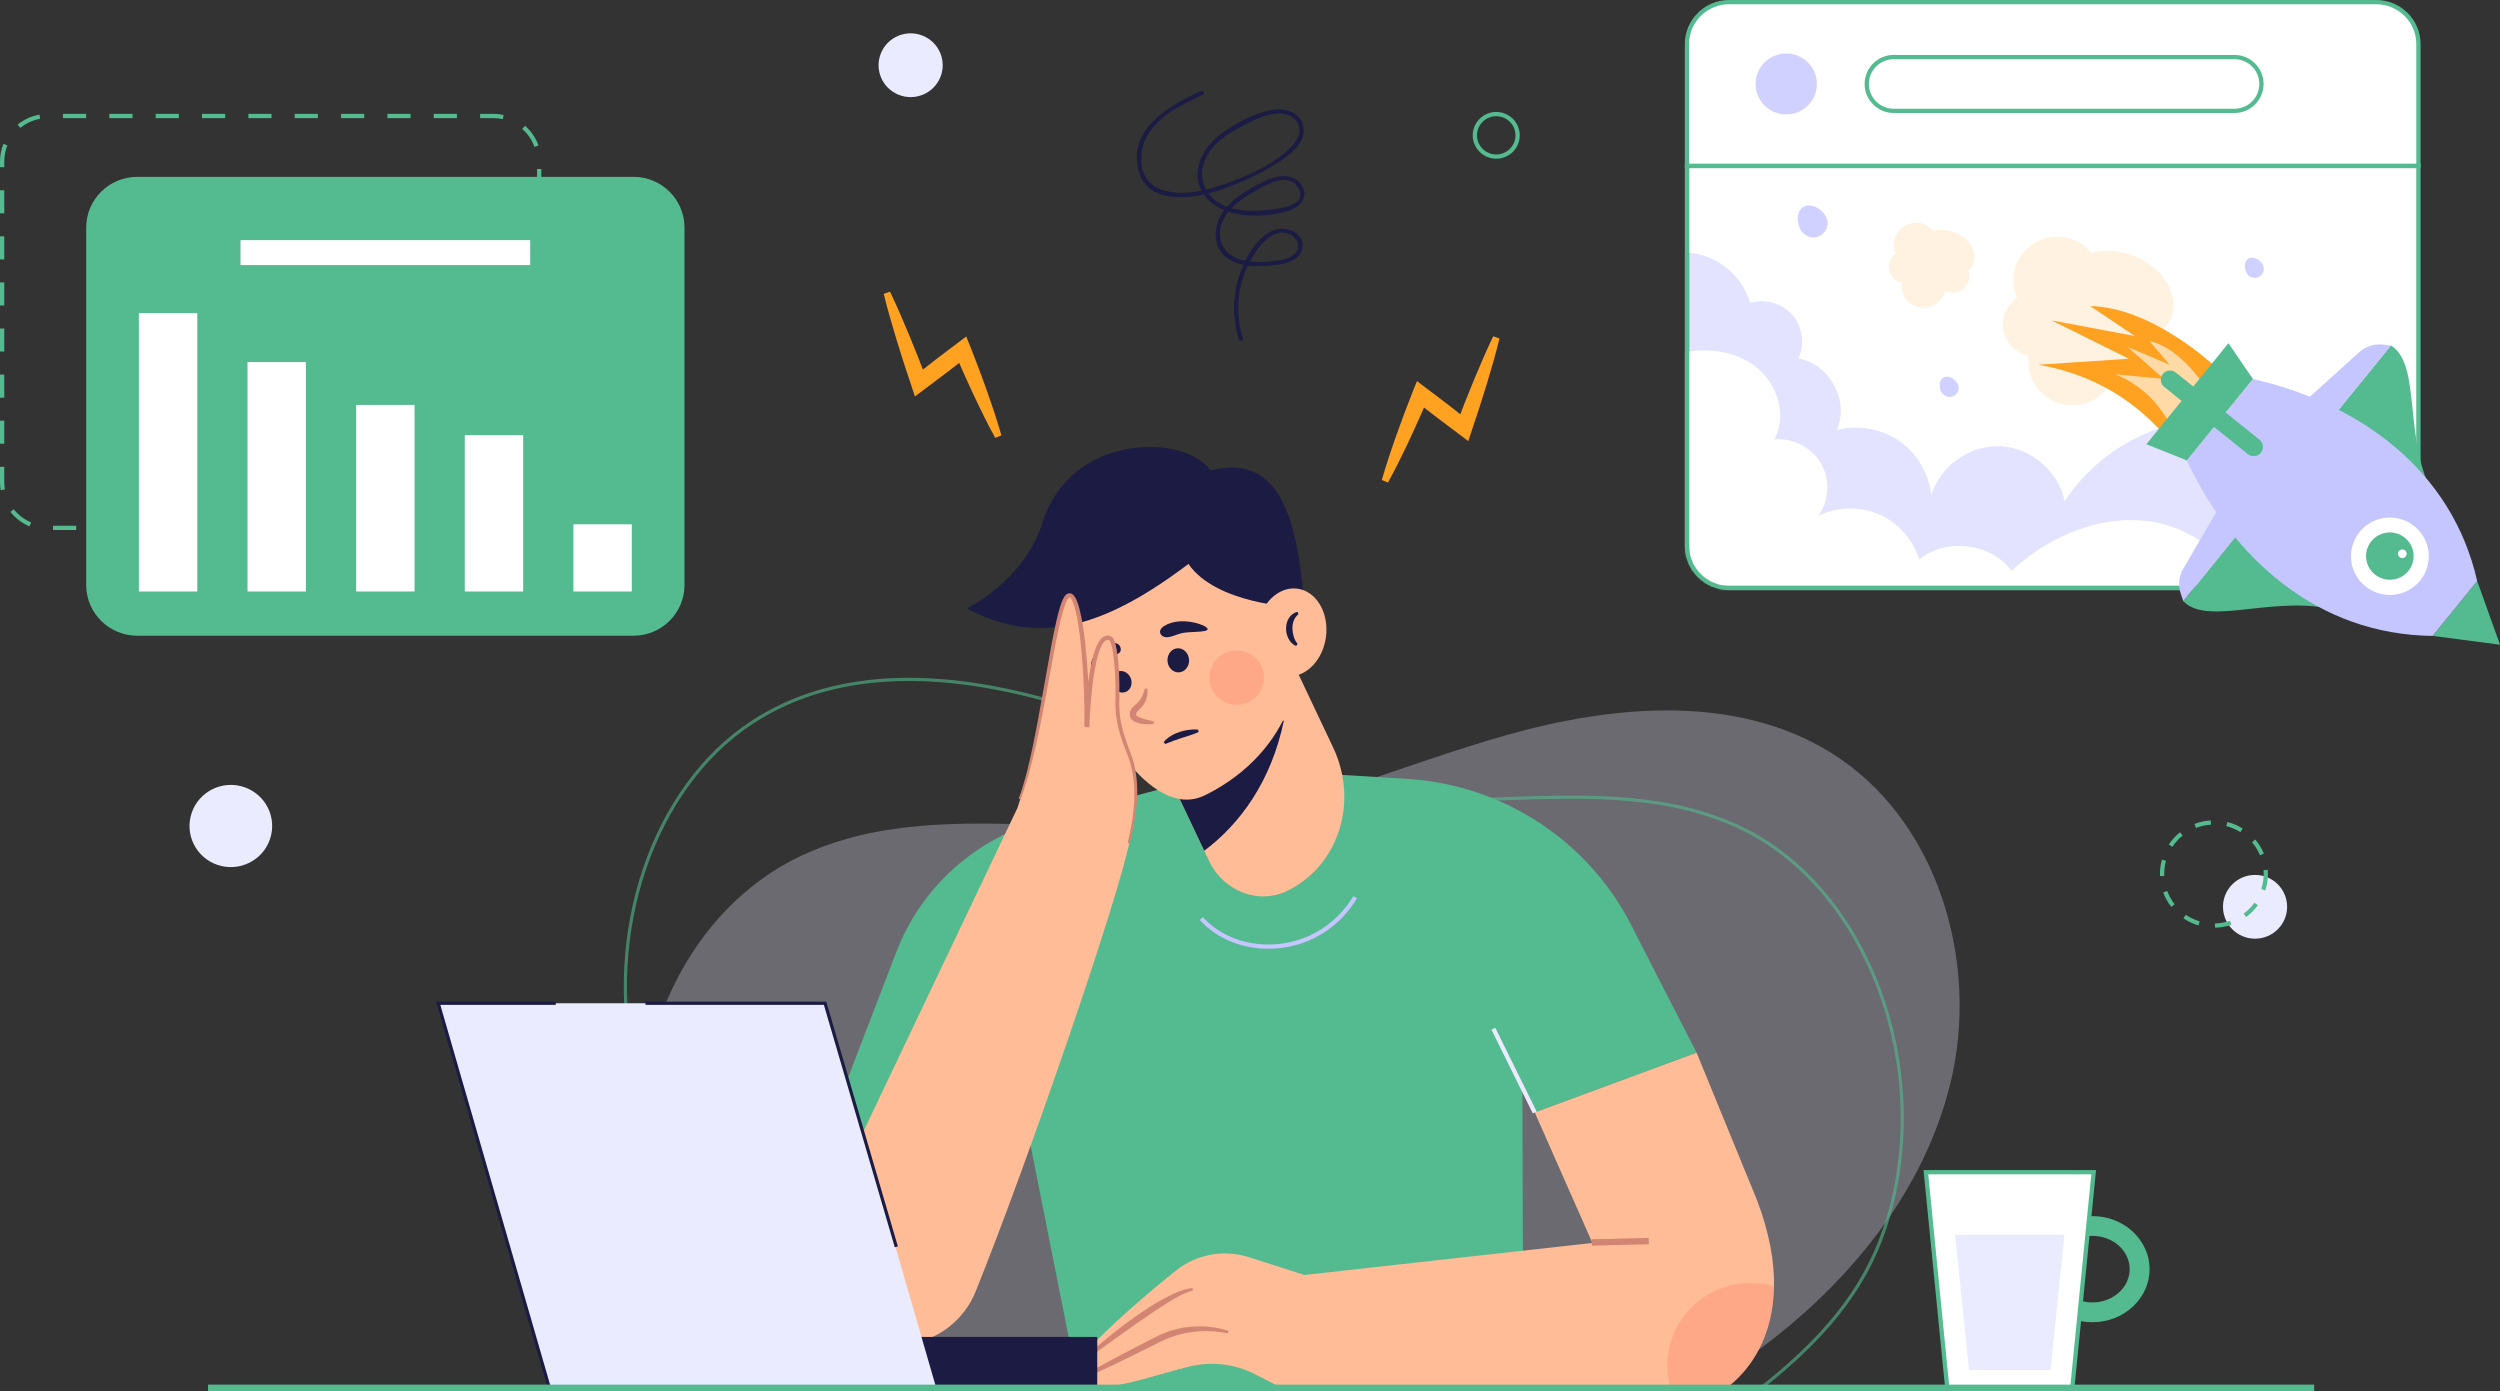 <svg width="789" height="439" viewBox="0 0 789 439" fill="none" xmlns="http://www.w3.org/2000/svg">
<rect x="0" y="0" width="789" height="439" fill="#333333" stroke="none"/>
<g clip-path="url(#clip0_5_770)">
<path opacity="0.3" d="M535.257 439C537.96 437.415 540.635 435.779 543.281 434.089C577.001 412.55 605.937 380.817 615.492 342.117C625.049 303.417 611.372 257.826 577.134 237.115C547.366 219.107 509.249 222.48 475.723 231.916C442.194 241.35 409.897 256.263 375.236 259.834C334.185 264.063 290.174 252.466 252.893 270.067C211.515 289.6 192.864 342.983 206.268 386.534C212.414 406.496 224.151 424.081 239.311 438.451L535.254 439.003L535.257 439Z" fill="#EBEBFF"/>
<path opacity="0.6" d="M277.72 438.833L277.597 438.754C274.954 437.083 272.337 435.359 269.818 433.628C233.061 408.341 208.193 374.198 199.795 337.49C189.917 294.315 205.633 248.051 237.162 227.495C261.734 211.473 294.882 209.616 335.692 221.974C346.304 225.189 356.954 229.071 367.255 232.829C388.413 240.544 410.288 248.525 432.796 251.014C446.727 252.552 461.249 252.053 475.295 251.563C501.125 250.666 527.832 249.741 551.318 261.682C589.926 281.307 610.252 336.022 596.625 383.644C590.742 404.2 578.78 420.465 556.625 438.027L556.489 438.135H556.314L277.72 438.836V438.833ZM286.865 214.919C267.867 214.919 251.433 219.394 237.718 228.335C206.526 248.67 190.994 294.486 200.783 337.269C209.124 373.727 233.849 407.655 270.396 432.8C272.864 434.5 275.424 436.189 278.016 437.825L556.139 437.127C578.028 419.745 589.85 403.66 595.656 383.363C609.156 336.177 589.059 281.992 550.857 262.572C527.603 250.751 501.03 251.677 475.33 252.564C461.249 253.054 446.692 253.559 432.685 252.008C410.053 249.507 388.117 241.508 366.906 233.77C356.621 230.018 345.983 226.14 335.396 222.934C317.745 217.588 301.54 214.919 286.865 214.919Z" fill="#54BB90"/>
<path d="M660.373 417.294C650.428 417.294 642.341 409.781 642.341 400.546C642.341 391.312 650.431 383.798 660.373 383.798C670.315 383.798 678.405 391.312 678.405 400.546C678.405 409.781 670.315 417.294 660.373 417.294ZM660.373 390.039C653.893 390.039 648.62 394.751 648.62 400.543C648.62 406.335 653.893 411.047 660.373 411.047C666.853 411.047 672.125 406.335 672.125 400.543C672.125 394.751 666.853 390.039 660.373 390.039Z" fill="#54BA90"/>
<path d="M654.017 438.027H614.555L607.808 369.95H660.764L654.017 438.027Z" fill="white"/>
<path d="M654.628 438.7H613.942L607.062 369.277H661.508L654.628 438.7ZM615.165 437.358H653.405L660.018 370.62H608.552L615.165 437.358Z" fill="#54BA90"/>
<path d="M647.15 432.371H621.418L617.019 389.691H651.549L647.15 432.371Z" fill="#EBEBFF"/>
<path d="M155.698 167.269H148.383V165.926H155.698C157.356 165.926 158.979 165.636 160.52 165.064L160.99 166.321C159.3 166.95 157.518 167.265 155.698 167.265V167.269ZM141.071 167.269H133.756V165.926H141.071V167.269ZM126.444 167.269H119.129V165.926H126.444V167.269ZM111.817 167.269H104.502V165.926H111.817V167.269ZM97.19 167.269H89.875V165.926H97.19V167.269ZM82.563 167.269H75.248V165.926H82.563V167.269ZM67.936 167.269H60.62V165.926H67.936V167.269ZM53.309 167.269H45.993V165.926H53.309V167.269ZM38.681 167.269H31.366V165.926H38.681V167.269ZM24.054 167.269H16.739V165.926H24.054V167.269ZM9.316 166.11C6.963 165.131 4.876 163.558 3.281 161.562L4.339 160.728C5.79 162.547 7.69 163.981 9.837 164.872L9.316 166.11ZM167.206 162.01L166.18 161.135C167.701 159.373 168.753 157.245 169.216 154.98L170.538 155.249C170.026 157.734 168.873 160.074 167.203 162.01H167.206ZM0.2 154.683C0.067 153.869 0 153.041 0 152.217V147.312H1.35V152.217C1.35 152.968 1.41 153.723 1.534 154.465L0.203 154.683H0.2ZM170.836 147.868H169.486V140.595H170.836V147.868ZM1.35 140.039H0V132.766H1.35V140.039ZM170.839 133.318H169.49V126.045H170.839V133.318ZM1.35 125.496H0V118.222H1.35V125.496ZM170.839 118.775H169.49V111.502H170.839V118.775ZM1.35 110.952H0V103.679H1.35V110.952ZM170.839 104.232H169.49V96.959H170.839V104.232ZM1.35 96.406H0V89.133H1.35V96.406ZM170.839 89.685H169.49V82.412H170.839V89.685ZM1.35 81.862H0V74.589H1.35V81.862ZM170.839 75.142H169.49V67.869H170.839V75.142ZM1.35 67.319H0V60.046H1.35V67.319ZM170.839 60.602H169.49V53.328H170.839V60.602ZM1.35 52.773H0V50.988C0 49.052 0.365 47.167 1.086 45.386L2.338 45.885C1.683 47.508 1.35 49.226 1.35 50.992V52.776V52.773ZM168.689 46.377C167.908 44.201 166.567 42.24 164.814 40.702L165.707 39.695C167.631 41.381 169.102 43.535 169.96 45.926L168.689 46.377ZM6.426 40.361L5.571 39.322C7.557 37.708 9.936 36.622 12.448 36.173L12.686 37.493C10.396 37.901 8.233 38.893 6.423 40.361H6.426ZM158.665 37.598C157.696 37.386 156.695 37.279 155.695 37.279H151.521V35.937H155.695C156.794 35.937 157.89 36.053 158.954 36.287L158.665 37.598ZM144.206 37.279H136.891V35.937H144.206V37.279ZM129.579 37.279H122.264V35.937H129.579V37.279ZM114.952 37.279H107.637V35.937H114.952V37.279ZM100.325 37.279H93.01V35.937H100.325V37.279ZM85.698 37.279H78.383V35.937H85.698V37.279ZM71.071 37.279H63.755V35.937H71.071V37.279ZM56.444 37.279H49.129V35.937H56.444V37.279ZM41.816 37.279H34.501V35.937H41.816V37.279ZM27.189 37.279H19.874V35.937H27.189V37.279Z" fill="#54BB90"/>
<path d="M199.916 55.811H43.319C34.418 55.811 27.202 62.986 27.202 71.835V184.61C27.202 193.46 34.418 200.635 43.319 200.635H199.916C208.817 200.635 216.032 193.46 216.032 184.61V71.835C216.032 62.986 208.817 55.811 199.916 55.811Z" fill="#54BB90"/>
<path d="M62.267 98.803H43.838V186.675H62.267V98.803Z" fill="white"/>
<path d="M96.548 114.268H78.119V186.675H96.548V114.268Z" fill="white"/>
<path d="M130.832 127.794H112.403V186.678H130.832V127.794Z" fill="white"/>
<path d="M165.113 137.332H146.684V186.675H165.113V137.332Z" fill="white"/>
<path d="M199.397 165.468H180.968V186.675H199.397V165.468Z" fill="white"/>
<path d="M167.33 75.777H75.905V83.656H167.33V75.777Z" fill="white"/>
<path d="M378.887 28.783C369.354 33.17 356.662 40.232 359.076 52.785C361.442 65.099 376.39 62.876 385.115 59.932C391.579 57.753 397.821 54.822 403.57 51.159C407.302 48.781 412.553 44.669 411.279 39.572C410.183 35.194 405.076 33.915 401.15 34.714C395.454 35.877 388.956 39.325 384.493 42.96C380.443 46.261 377.289 51.399 378.083 56.787C378.807 61.713 382.898 65.225 387.45 66.77C393.123 68.696 400.816 68.301 406.518 66.58C409.983 65.535 413.188 62.414 410.92 58.681C408.236 54.263 402.665 55.334 398.802 57.276C393.59 59.901 387.415 63.33 384.839 68.832C382.882 73.01 383.194 78.193 387.002 81.218C390.734 84.184 396.118 84.193 400.638 83.852C404.38 83.568 410.488 82.791 411.082 78.098C411.682 73.367 405.831 71.213 402.112 72.612C396.353 74.775 392.745 81.837 390.998 87.304C388.937 93.766 388.971 100.676 390.976 107.137C391.23 107.958 392.532 107.608 392.278 106.78C389.67 98.373 390.576 89.136 395.038 81.499C397.176 77.839 401.391 72.056 406.422 73.673C409.109 74.539 411.015 77.7 408.633 80.081C406.959 81.755 404.138 82.162 401.89 82.403C398.628 82.75 395.121 82.889 391.916 82.068C386.386 80.653 383.635 75.679 385.693 70.253C387.374 65.825 391.487 63.046 395.404 60.722C399.126 58.514 406.549 53.891 409.754 59.357C413.347 65.481 401.664 66.129 398.456 66.372C393.745 66.725 388.755 66.558 384.636 63.978C380.275 61.249 378.321 56.534 379.909 51.592C381.504 46.62 385.655 43.308 390.09 40.87C393.549 38.968 397.605 36.754 401.508 36.006C404.259 35.478 407.734 35.911 409.373 38.507C411.336 41.615 408.995 45.007 406.73 47.129C400.387 53.069 390.804 56.821 382.609 59.329C374.071 61.941 360.067 62.503 360.187 50.009C360.292 39.205 371.041 33.861 379.566 29.939C380.354 29.576 379.668 28.42 378.887 28.78V28.783Z" fill="#1B1B43"/>
<path d="M280.888 92.044C283.073 96.614 285.062 101.257 286.999 105.918L289.833 112.932L292.548 119.988L288.495 118.804L295.296 113.498C297.567 111.732 299.882 110.03 302.176 108.29L304.946 106.19L306.226 109.376C307.147 111.669 308.001 113.99 308.894 116.296C309.777 118.605 310.593 120.942 311.448 123.263C312.251 125.603 313.09 127.931 313.846 130.293C314.63 132.643 315.361 135.014 316.044 137.402L314.09 138.195C312.893 136.012 311.746 133.811 310.647 131.591C309.523 129.38 308.481 127.135 307.404 124.905C306.378 122.653 305.314 120.417 304.317 118.156C303.329 115.892 302.303 113.64 301.344 111.363L305.397 112.449C303.122 114.208 300.873 116.002 298.577 117.733L291.681 122.919L288.753 125.12L287.628 121.731L285.249 114.556L282.984 107.339C281.523 102.511 280.113 97.666 278.903 92.749L280.891 92.044H280.888Z" fill="#FFA121"/>
<path d="M473.241 106.834C472.031 111.751 470.621 116.596 469.16 121.425L466.895 128.641L464.516 135.816L463.391 139.205L460.463 137.004L453.567 131.818C451.27 130.084 449.022 128.294 446.747 126.535L450.8 125.448C449.841 127.725 448.815 129.977 447.827 132.244C446.83 134.506 445.766 136.742 444.74 138.993C443.663 141.223 442.621 143.469 441.497 145.679C440.398 147.899 439.251 150.101 438.054 152.283L436.1 151.49C436.786 149.1 437.517 146.731 438.298 144.381C439.054 142.019 439.893 139.695 440.696 137.351C441.551 135.03 442.367 132.696 443.25 130.384C444.143 128.079 444.997 125.758 445.918 123.465L447.198 120.278L449.968 122.378C452.258 124.115 454.577 125.821 456.848 127.586L463.649 132.892L459.596 134.076L462.311 127.021L465.145 120.007C467.079 115.345 469.068 110.706 471.253 106.133L473.241 106.837V106.834Z" fill="#FFA121"/>
<mask id="mask0_5_770" style="mask-type:luminance" maskUnits="userSpaceOnUse" x="532" y="52" width="232" height="134">
<path d="M532.403 172.347C532.403 179.652 538.359 185.576 545.709 185.576H749.951C757.298 185.576 763.257 179.655 763.257 172.347V52.324H532.403V172.347Z" fill="white"/>
</mask>
<g mask="url(#mask0_5_770)">
<path d="M532.403 172.347C532.403 179.652 538.359 185.576 545.709 185.576H749.951C757.298 185.576 763.257 179.655 763.257 172.347V52.324H532.403V172.347Z" fill="white"/>
<path opacity="0.6" d="M510.436 98.544C511.526 88.779 520.28 80.419 530.136 79.731C539.992 79.042 549.836 86.097 552.291 95.616C556.982 94.173 562.465 95.727 565.686 99.415C568.903 103.104 569.678 108.722 567.579 113.137C577.39 114.679 583.858 126.771 579.655 135.721C586.322 133.962 593.739 135.264 599.399 139.186C605.056 143.108 608.849 149.583 609.491 156.411C612.149 147.201 621.611 140.418 631.239 140.816C640.866 141.214 649.728 148.758 651.606 158.154C680.866 113.911 757.692 126.711 779.581 175.786L747.82 256.013L559.406 260.279L474.426 164.265L510.436 98.544Z" fill="#D1D1FF"/>
<path d="M506.89 123.38C513.783 118.26 521.247 113.589 529.607 111.568C537.967 109.547 547.414 110.51 554.186 115.784C560.958 121.062 564.112 131.152 560.011 138.671C565.843 138.153 571.843 141.277 574.74 146.336C577.634 151.396 577.268 158.123 573.838 162.841C579.74 159.904 586.953 159.711 593.001 162.332C599.049 164.954 603.819 170.338 605.674 176.636C614.095 169.615 628.385 171.339 634.871 180.16C648.857 166.927 670.23 159.629 687.964 167.215C698.252 171.614 706.12 180.429 711.443 190.222C716.77 200.016 719.826 210.842 722.843 221.564L562.832 235.952L495.878 214.616L506.887 123.376L506.89 123.38Z" fill="white"/>
<path d="M673.781 80.877C669.029 78.91 664.112 78.666 660.056 79.851C657.518 76.702 653.624 74.684 649.25 74.684C641.601 74.684 635.398 80.849 635.398 88.457C635.398 90.437 635.827 92.316 636.583 94.015C633.886 95.834 632.111 98.904 632.111 102.391C632.111 107.276 635.595 111.353 640.229 112.295C640.147 112.898 640.093 113.507 640.093 114.133C640.093 121.738 646.293 127.905 653.945 127.905C660.494 127.905 665.97 123.38 667.412 117.307C668.87 118.109 670.544 118.57 672.329 118.57C677.945 118.57 682.497 114.044 682.497 108.461C682.497 107.175 682.246 105.947 681.804 104.816C683.24 103.657 684.377 102.207 685.098 100.486C688.04 93.466 682.973 84.686 673.781 80.88V80.877Z" fill="#FFF2E0"/>
<path d="M617.086 73.405C614.695 72.413 612.217 72.293 610.175 72.887C608.898 71.302 606.935 70.285 604.733 70.285C600.881 70.285 597.758 73.389 597.758 77.22C597.758 78.218 597.974 79.162 598.355 80.018C596.996 80.934 596.103 82.481 596.103 84.234C596.103 86.695 597.86 88.747 600.191 89.221C600.15 89.524 600.121 89.834 600.121 90.146C600.121 93.977 603.244 97.082 607.097 97.082C610.394 97.082 613.151 94.802 613.878 91.744C614.612 92.149 615.457 92.379 616.353 92.379C619.179 92.379 621.473 90.099 621.473 87.288C621.473 86.641 621.346 86.022 621.123 85.453C621.848 84.869 622.419 84.139 622.781 83.274C624.262 79.74 621.711 75.319 617.083 73.402L617.086 73.405Z" fill="#FFF2E0"/>
<path d="M576.646 69.287C577.001 70.55 576.817 71.933 575.763 73.231C573.285 76.279 568.898 74.924 567.796 71.481C567.368 70.139 567.164 68.665 567.612 67.329C569.2 62.598 575.54 65.355 576.646 69.29V69.287Z" fill="#D1D1FF"/>
<path d="M618.064 121.703C618.29 122.505 618.172 123.383 617.502 124.207C615.926 126.143 613.141 125.281 612.442 123.095C612.169 122.243 612.042 121.308 612.324 120.458C613.334 117.452 617.359 119.204 618.061 121.703H618.064Z" fill="#D1D1FF"/>
<path d="M714.367 84.142C714.592 84.945 714.475 85.823 713.804 86.647C712.229 88.583 709.443 87.721 708.745 85.535C708.471 84.683 708.344 83.748 708.627 82.898C709.637 79.892 713.661 81.644 714.363 84.142H714.367Z" fill="#D1D1FF"/>
</g>
<path d="M749.952 186.246H545.71C538.001 186.246 531.731 180.012 531.731 172.347V51.652H763.934V172.347C763.934 180.012 757.66 186.246 749.952 186.246ZM533.08 52.994V172.347C533.08 179.273 538.747 184.907 545.71 184.907H749.952C756.917 184.907 762.584 179.273 762.584 172.347V52.994H533.08Z" fill="#54BB90"/>
<path d="M749.951 0.669H545.709C538.362 0.669 532.403 6.591 532.403 13.899V52.324H763.257V13.899C763.257 6.594 757.301 0.669 749.951 0.669Z" fill="white"/>
<path d="M763.931 52.994H531.727V13.899C531.727 6.234 538.001 0 545.706 0H749.948C757.657 0 763.931 6.234 763.931 13.899V52.994ZM533.077 51.652H762.581V13.899C762.581 6.973 756.914 1.339 749.948 1.339H545.706C538.741 1.339 533.077 6.973 533.077 13.899V51.652Z" fill="#54BB90"/>
<path d="M563.734 36.11C569.074 36.11 573.403 31.806 573.403 26.497C573.403 21.187 569.074 16.883 563.734 16.883C558.394 16.883 554.065 21.187 554.065 26.497C554.065 31.806 558.394 36.11 563.734 36.11Z" fill="#D1D1FF"/>
<path d="M705.169 34.992H597.685C592.965 34.992 589.141 31.19 589.141 26.497C589.141 21.804 592.965 18.002 597.685 18.002H705.169C709.889 18.002 713.714 21.804 713.714 26.497C713.714 31.19 709.889 34.992 705.169 34.992Z" fill="white"/>
<path d="M705.173 35.665H597.689C592.607 35.665 588.468 31.553 588.468 26.497C588.468 21.441 592.604 17.329 597.689 17.329H705.173C710.256 17.329 714.391 21.441 714.391 26.497C714.391 31.553 710.256 35.665 705.173 35.665ZM597.689 18.674C593.35 18.674 589.818 22.186 589.818 26.5C589.818 30.814 593.347 34.326 597.689 34.326H705.173C709.512 34.326 713.041 30.814 713.041 26.5C713.041 22.186 709.512 18.674 705.173 18.674H597.689Z" fill="#54BB90"/>
<path d="M698.429 115.102C698.429 115.102 679.053 96.968 659.675 96.592L673.733 106.035L647.516 101.124L671.83 113.214L643.336 115.102C658.601 117.793 672.091 124.763 683.23 137.389L698.429 115.102Z" fill="#FFA121"/>
<path opacity="0.6" d="M696.76 123.297C696.76 123.297 688.607 109.739 678.388 107.671L684.735 115.105L671.423 109.462L682.895 119.574L667.586 118.115C675.358 121.292 681.692 127.071 686.123 136.293L696.763 123.301L696.76 123.297Z" fill="white"/>
<path d="M768.439 157.042C758.078 139.015 764.532 115.152 754.562 109.032L734.77 133.4L768.439 157.042Z" fill="#54BA90"/>
<path d="M754.563 109.032L752.003 108.76C749.275 108.47 746.552 109.354 744.523 111.189L727.79 126.313L734.775 133.403L754.566 109.035L754.563 109.032Z" fill="#C5C5FF"/>
<path d="M739.152 193.105C719.246 186.83 697.142 198.127 689.026 189.723L708.818 165.354L739.152 193.102V193.105Z" fill="#54BA90"/>
<path d="M689.025 189.723L688.218 187.291C687.358 184.701 687.653 181.869 689.032 179.509L700.377 160.062L708.817 165.358L689.025 189.726V189.723Z" fill="#C5C5FF"/>
<path d="M788.999 203.464L781.802 183.375L767.734 200.697L788.999 203.464Z" fill="#54BA90"/>
<path d="M690.147 145.313C704.666 176.191 731.408 200.325 767.739 200.688L781.8 183.375C773.793 148.14 744.434 127.23 711.019 119.615L690.147 145.313Z" fill="#C5C5FF"/>
<path d="M711.02 119.615L703.305 108.306L677.395 140.2L690.148 145.313L711.02 119.615Z" fill="#54BA90"/>
<path d="M682.584 118.02C683.601 116.77 685.443 116.574 686.704 117.585L713.096 138.776C714.354 139.786 714.551 141.618 713.535 142.872C712.518 144.123 710.676 144.318 709.415 143.308L683.023 122.116C681.765 121.106 681.568 119.274 682.584 118.02Z" fill="#54BA90"/>
<path d="M766.522 175.876C766.704 169.134 761.354 163.521 754.573 163.34C747.792 163.158 742.147 168.477 741.965 175.22C741.782 181.962 747.132 187.575 753.913 187.756C760.694 187.937 766.339 182.618 766.522 175.876Z" fill="white"/>
<path d="M755.034 182.922C759.156 182.486 762.142 178.809 761.703 174.711C761.264 170.613 757.566 167.644 753.444 168.081C749.322 168.517 746.337 172.193 746.776 176.292C747.215 180.39 750.912 183.359 755.034 182.922Z" fill="#54BA90"/>
<path d="M757.311 175.827C756.72 175.353 756.628 174.494 757.104 173.907C757.581 173.319 758.445 173.228 759.035 173.701C759.626 174.175 759.718 175.034 759.242 175.622C758.765 176.209 757.902 176.301 757.311 175.827Z" fill="white"/>
<path d="M437.701 245.418L390.818 242.588L329.645 258.66C308.192 264.294 290.776 279.854 282.867 300.461L244.643 399.984L319.754 333.808L340.442 437.996L480.757 437.547L480.306 292.891L437.698 245.418H437.701Z" fill="#54BA90"/>
<path d="M400.296 299.425C391.799 299.425 383.864 296.135 378.617 290.32L379.621 289.424C385.237 295.645 394.114 298.835 403.358 297.935C413.265 296.978 421.92 291.47 427.11 282.82L428.27 283.508C422.857 292.525 413.827 298.273 403.491 299.271C402.421 299.372 401.353 299.425 400.299 299.425H400.296Z" fill="#C5C5FF"/>
<path d="M406.128 281.221C397.142 285.542 386.107 281.275 381.587 271.725L380.063 268.491L364.6 235.826L355.141 215.825L400.839 193.867L420.739 235.908C428.915 253.199 422.397 273.402 406.128 281.221Z" fill="#FFBC96"/>
<path d="M405.198 227.388C401.176 246.867 391.126 260.214 380.063 268.491L364.601 235.826L405.198 227.388Z" fill="#1B1B43"/>
<path d="M410.559 203.013C410.559 226.535 397.222 242.66 380.301 250.973C362.889 259.525 344.707 226.661 336.023 204.69C327.009 181.885 351.825 164.78 372.599 164.78C393.372 164.78 410.559 179.488 410.559 203.013Z" fill="#FFBC96"/>
<path d="M411.498 189.6C409.475 165.453 404.539 142.629 382.041 148.462C373.497 136.612 337.744 136.837 328.974 165.007C323.317 183.18 305.139 192.06 305.139 192.06C326.951 203.461 347.057 199.191 375.072 177.975C383.842 190.718 408.802 191.612 408.802 191.612L411.502 189.6H411.498Z" fill="#1B1B43"/>
<path d="M418.482 200.963C419.466 193.339 415.404 186.539 409.41 185.774C403.415 185.01 397.759 190.57 396.775 198.195C395.791 205.819 399.853 212.619 405.847 213.384C411.842 214.148 417.498 208.588 418.482 200.963Z" fill="#FFBC96"/>
<path d="M409.809 193.816C408.357 195.007 407.878 196.621 407.894 198.348C407.903 199.201 408.04 200.069 408.291 200.894C408.554 201.718 408.907 202.498 409.507 203.18L409.107 203.859C407.995 203.496 407.166 202.568 406.658 201.585C406.137 200.587 405.883 199.476 405.883 198.355C405.892 197.237 406.143 196.078 406.772 195.089C407.379 194.097 408.392 193.327 409.482 193.103L409.812 193.816H409.809Z" fill="#1B1B43"/>
<path d="M372.118 212.195C373.998 212.071 375.408 210.272 375.269 208.176C375.129 206.081 373.492 204.483 371.612 204.606C369.732 204.73 368.321 206.529 368.461 208.625C368.601 210.72 370.238 212.318 372.118 212.195Z" fill="#1B1B43"/>
<path d="M355.234 218.383C356.827 217.771 357.559 215.834 356.868 214.057C356.177 212.281 354.324 211.338 352.731 211.951C351.137 212.564 350.406 214.501 351.097 216.277C351.788 218.053 353.64 218.996 355.234 218.383Z" fill="#1B1B43"/>
<path d="M381.125 198.563C381.195 199.627 375.516 199.283 373.073 199.798C370.989 200.237 367.813 202.255 366.384 200.24C365.094 198.421 368.337 196.362 372.355 196.097C376.373 195.831 381.055 197.502 381.125 198.566V198.563Z" fill="#1B1B43"/>
<path d="M344.508 210.255C345.147 211.126 348.047 208.129 349.714 207.359C351.137 206.702 354.164 206.768 353.666 204.494C353.215 202.445 350.124 202.378 347.748 204.099C345.372 205.821 343.87 209.383 344.508 210.255Z" fill="#1B1B43"/>
<path d="M367.256 234.193C368.555 232.636 370.413 231.629 372.293 230.997C374.196 230.378 376.149 230.107 378.125 230.249L378.271 231.023C376.48 231.869 374.666 232.34 372.919 232.902C371.156 233.445 369.501 234.089 367.732 234.822L367.259 234.193H367.256Z" fill="#1B1B43"/>
<path d="M362.14 217.345C362.239 218.807 362.023 220.361 361.263 221.785C360.898 222.492 360.371 223.134 359.837 223.667C359.313 224.201 358.783 224.649 358.656 224.968C358.614 225.129 358.545 225.256 358.579 225.499C358.57 225.644 358.611 225.654 358.602 225.676C358.605 225.711 358.662 225.761 358.697 225.824C358.948 226.105 359.542 226.393 360.136 226.611C361.362 227.046 362.75 227.337 364.119 227.659L364.1 228.446C362.626 228.645 361.162 228.635 359.644 228.307C358.888 228.12 358.1 227.902 357.299 227.211C357.115 227.005 356.915 226.784 356.788 226.497C356.658 226.187 356.572 225.862 356.575 225.647C356.505 225.183 356.601 224.593 356.832 224.109C357.357 223.152 358.014 222.726 358.497 222.278C359.002 221.842 359.412 221.4 359.78 220.898C360.511 219.89 360.965 218.621 361.346 217.272L362.134 217.351L362.14 217.345Z" fill="#D28572"/>
<path opacity="0.2" d="M398.941 213.955C398.999 209.216 395.183 205.328 390.417 205.27C385.651 205.212 381.74 209.006 381.682 213.745C381.624 218.484 385.44 222.372 390.206 222.43C394.972 222.488 398.883 218.693 398.941 213.955Z" fill="#FE5B52"/>
<path d="M515.858 294.018C502.527 266.141 475.016 247.685 444.028 245.806L437.701 245.417L484.371 351.083L535.456 332.229L515.858 294.018Z" fill="#54BA90"/>
<path d="M352.809 225.149C352.304 217.436 353.651 199.324 348.931 201.336C344.211 203.348 343.029 229.504 343.029 229.504C343.029 229.504 342.356 185.905 337.296 187.917C332.236 189.929 332.236 221.454 321.106 254.99L258.592 386.259C251.074 402.05 260.546 420.651 277.797 423.974C290.451 426.409 303.061 419.581 307.873 407.69C324.063 367.689 353.803 281.364 356.691 264.553C359.051 250.802 358.441 244.856 357.529 241.322C356.02 235.479 353.206 231.168 352.812 225.149H352.809Z" fill="#FFBC96"/>
<path d="M321.494 252.094C323.407 246.921 324.658 241.517 325.824 236.117C326.97 230.707 327.936 225.256 328.927 219.811L331.859 203.449C332.377 200.723 332.91 197.998 333.552 195.285C333.876 193.927 334.222 192.575 334.654 191.227C334.873 190.554 335.111 189.881 335.423 189.212C335.575 188.877 335.756 188.542 335.982 188.208C336.226 187.892 336.487 187.491 337.144 187.285L337.093 187.298C337.287 187.26 337.497 187.238 337.694 187.235C337.881 187.263 338.069 187.336 338.246 187.405C338.532 187.576 338.802 187.791 338.952 188.002C339.32 188.432 339.523 188.871 339.727 189.31C340.114 190.185 340.394 191.066 340.625 191.95C341.099 193.719 341.429 195.497 341.718 197.275C342.28 200.837 342.668 204.412 342.966 207.99C343.551 215.15 343.862 222.322 343.792 229.51L342.258 229.478C342.426 225.42 342.735 221.39 343.195 217.361C343.687 213.337 344.253 209.304 345.527 205.356C345.876 204.374 346.257 203.395 346.845 202.457C347.153 201.996 347.499 201.529 348.014 201.15C348.5 200.742 349.259 200.547 349.951 200.641C350.113 200.679 350.266 200.736 350.425 200.79C350.586 200.859 350.717 200.856 350.92 201.036C351.012 201.109 351.101 201.191 351.184 201.273C351.257 201.352 351.282 201.415 351.333 201.484C351.412 201.62 351.524 201.772 351.571 201.901C351.809 202.432 351.962 202.944 352.092 203.452C352.356 204.472 352.508 205.483 352.657 206.496C353.185 210.548 353.325 214.607 353.29 218.659C353.277 220.702 353.147 222.685 353.325 224.65C353.486 226.62 353.849 228.575 354.36 230.498C354.875 232.422 355.529 234.31 356.24 236.186C356.971 238.043 357.701 240.011 358.111 242.013C358.982 246.027 359.077 250.152 358.702 254.191C358.324 258.237 357.53 262.225 356.469 266.132L355.885 265.98C356.866 262.083 357.578 258.117 357.876 254.125C358.172 250.139 357.997 246.109 357.082 242.244C356.641 240.295 355.967 238.467 355.205 236.578C354.471 234.686 353.791 232.763 353.251 230.792C352.711 228.818 352.324 226.797 352.143 224.747C351.946 222.692 352.067 220.636 352.064 218.649C352.073 214.641 351.905 210.618 351.368 206.673C351.219 205.694 351.063 204.709 350.812 203.777C350.691 203.313 350.545 202.855 350.367 202.467C350.326 202.356 350.272 202.312 350.231 202.227C350.18 202.122 350.148 202.113 350.148 202.113C350.183 202.088 350.04 202.062 349.97 202.034C349.888 202.009 349.805 201.971 349.723 201.949C349.125 201.854 348.474 202.378 347.991 203.174C347.509 203.954 347.153 204.864 346.835 205.783C345.647 209.531 345.098 213.539 344.644 217.512C344.212 221.498 343.932 225.518 343.792 229.516L342.258 229.485C342.325 222.357 342.09 215.21 341.54 208.098C341.264 204.542 340.902 200.992 340.365 197.48C340.092 195.727 339.774 193.978 339.333 192.285C339.117 191.435 338.853 190.605 338.52 189.84C338.354 189.468 338.164 189.086 337.945 188.836C337.84 188.675 337.729 188.628 337.649 188.558C337.614 188.561 337.589 188.536 337.564 188.523C337.538 188.542 337.522 188.546 337.494 188.53L337.443 188.542C337.417 188.542 337.198 188.703 337.046 188.94C336.884 189.18 336.728 189.452 336.595 189.749C336.318 190.336 336.087 190.971 335.874 191.612C335.451 192.901 335.102 194.23 334.775 195.566C334.127 198.241 333.577 200.951 333.047 203.664L330.02 219.998C329.022 225.449 327.933 230.887 326.694 236.297C325.433 241.697 324.086 247.101 322.063 252.299L321.498 252.085L321.494 252.094Z" fill="#D28572"/>
<path d="M559.883 405.966C559.654 421.419 552.879 432.22 544.395 438.444L527.167 438.176L522.904 438.109H522.809L502.557 392.272L502.515 392.165L484.369 351.09L535.448 332.229L554.512 378.752C558.425 389.041 560.004 398.108 559.883 405.969V405.966Z" fill="#FFBC96"/>
<path d="M545.746 387.468L411.653 402.384L394.206 396.779C386.306 394.243 377.657 395.803 371.171 400.954C355.956 413.037 331.222 435.308 337.632 437.099C348.425 440.118 362.522 434.468 375.176 431.31C382.167 429.563 389.552 430.391 395.965 433.656L404.738 438.125L538.323 438.106L545.742 387.468H545.746Z" fill="#FFBC96"/>
<path d="M340.824 434.74C344.441 432.636 348.116 430.637 351.801 428.663C355.476 426.67 359.215 424.801 362.921 422.865C364.748 421.911 366.704 420.932 368.747 420.228C370.789 419.53 372.898 419.021 375.039 418.788C377.18 418.548 379.337 418.526 381.468 418.715C383.596 418.949 385.702 419.356 387.713 420.045L387.506 420.803C385.473 420.408 383.431 420.139 381.382 420.117C379.337 420.051 377.294 420.19 375.287 420.528C373.283 420.863 371.31 421.365 369.411 422.075C367.495 422.745 365.729 423.695 363.833 424.64C360.079 426.481 356.362 428.392 352.579 430.176C348.809 431.983 345.023 433.764 341.183 435.438L340.824 434.736V434.74Z" fill="#D28572"/>
<path d="M342.778 428.079C345.214 425.786 347.758 423.632 350.36 421.539C352.949 419.432 355.62 417.423 358.355 415.494C361.105 413.586 363.888 411.717 366.845 410.1C369.815 408.549 372.839 406.859 376.387 406.528L376.453 407.311C374.919 407.712 373.426 408.306 372 409.13C370.542 409.857 369.145 410.738 367.75 411.609C364.961 413.362 362.239 415.251 359.517 417.13C356.792 419.012 354.117 420.976 351.402 422.887C348.702 424.82 346.011 426.778 343.286 428.685L342.781 428.079H342.778Z" fill="#D28572"/>
<path d="M520.332 390.678L502.343 391.119L502.393 393.13L520.381 392.69L520.332 390.678Z" fill="#D28572"/>
<path d="M471.915 324.374L470.704 324.966L483.762 351.41L484.974 350.818L471.915 324.374Z" fill="#EBEBFF"/>
<path opacity="0.2" d="M559.884 405.965C559.656 421.418 552.88 432.219 544.396 438.444L527.168 438.175C527.155 438.15 527.155 438.134 527.155 438.109C526.52 435.87 526.183 433.508 526.183 431.066C526.183 419.972 533.117 410.5 542.926 406.692C545.893 405.539 549.12 404.907 552.493 404.907C555.056 404.907 557.54 405.27 559.887 405.968L559.884 405.965Z" fill="#FE5B52"/>
<path d="M346.289 421.93H269.387V438.027H346.289V421.93Z" fill="#1B1B43"/>
<path d="M295.47 438.027H173.368L138.289 316.624H260.39L295.47 438.027Z" fill="#EBEBFF"/>
<path d="M172.883 438.166L137.62 316.122H175.393V317.126H138.963L173.855 437.888L172.883 438.166Z" fill="#1B1B43"/>
<path d="M282.395 393.645L260.014 317.126H203.726V316.122H260.773L283.367 393.361L282.395 393.645Z" fill="#1B1B43"/>
<path d="M297.097 23.452C298.691 18.126 295.64 12.523 290.283 10.938C284.926 9.354 279.292 12.387 277.698 17.713C276.104 23.039 279.154 28.642 284.511 30.227C289.868 31.811 295.503 28.778 297.097 23.452Z" fill="#EBEBFF"/>
<path d="M85.547 263.664C87.201 256.694 82.86 249.71 75.849 248.065C68.839 246.42 61.815 250.737 60.16 257.707C58.506 264.677 62.847 271.661 69.858 273.306C76.868 274.951 83.892 270.635 85.547 263.664Z" fill="#EBEBFF"/>
<path d="M711.695 296.248C717.284 296.248 721.815 291.743 721.815 286.186C721.815 280.629 717.284 276.124 711.695 276.124C706.106 276.124 701.575 280.629 701.575 286.186C701.575 291.743 706.106 296.248 711.695 296.248Z" fill="#EBEBFF"/>
<path d="M699.056 292.774L699.031 291.432C700.664 291.4 702.271 291.122 703.805 290.598L704.243 291.868C702.576 292.436 700.832 292.739 699.06 292.774H699.056ZM693.841 292.073C692.148 291.571 690.55 290.81 689.089 289.812L689.855 288.706C691.198 289.622 692.669 290.323 694.228 290.787L693.841 292.073ZM708.9 289.426L708.093 288.349C709.399 287.38 710.542 286.221 711.489 284.907L712.584 285.687C711.559 287.115 710.317 288.371 708.897 289.426H708.9ZM685.258 286.221C684.172 284.828 683.315 283.287 682.708 281.638L683.975 281.18C684.531 282.696 685.322 284.117 686.322 285.4L685.258 286.221ZM714.951 281.01L713.664 280.599C714.16 279.064 714.411 277.46 714.411 275.834C714.411 275.42 714.395 275.012 714.363 274.608L715.707 274.501C715.742 274.94 715.761 275.385 715.758 275.834C715.758 277.596 715.485 279.336 714.948 281.007L714.951 281.01ZM681.698 276.503C681.688 276.282 681.685 276.061 681.682 275.837C681.682 274.292 681.892 272.767 682.301 271.298L683.6 271.655C683.222 273.007 683.032 274.412 683.032 275.83C683.032 276.033 683.038 276.241 683.044 276.446L681.698 276.5V276.503ZM713.242 269.918C712.626 268.425 711.781 267.038 710.73 265.797L711.762 264.935C712.902 266.283 713.82 267.787 714.49 269.41L713.242 269.918ZM685.605 267.272L684.477 266.533C685.449 265.064 686.637 263.76 688.012 262.655L688.86 263.697C687.593 264.714 686.497 265.914 685.601 267.269L685.605 267.272ZM707.074 262.629C705.695 261.764 704.199 261.123 702.62 260.722L702.954 259.421C704.666 259.856 706.295 260.554 707.791 261.492L707.07 262.626L707.074 262.629ZM693.056 261.284L692.57 260.033C694.216 259.399 695.947 259.026 697.716 258.925L697.792 260.264C696.166 260.359 694.571 260.7 693.056 261.284Z" fill="#54BB90"/>
<path d="M472.214 50.088C468.123 50.088 464.794 46.779 464.794 42.711C464.794 38.643 468.123 35.334 472.214 35.334C476.306 35.334 479.634 38.643 479.634 42.711C479.634 46.779 476.306 50.088 472.214 50.088ZM472.214 36.676C468.867 36.676 466.144 39.382 466.144 42.711C466.144 46.04 468.867 48.749 472.214 48.749C475.562 48.749 478.284 46.04 478.284 42.711C478.284 39.382 475.562 36.676 472.214 36.676Z" fill="#54BB90"/>
<path d="M730.358 436.988H65.658V439.003H730.358V436.988Z" fill="#54BA90"/>
</g>
<defs>
<clipPath id="clip0_5_770">
<rect width="789" height="439" fill="white"/>
</clipPath>
</defs>
</svg>
